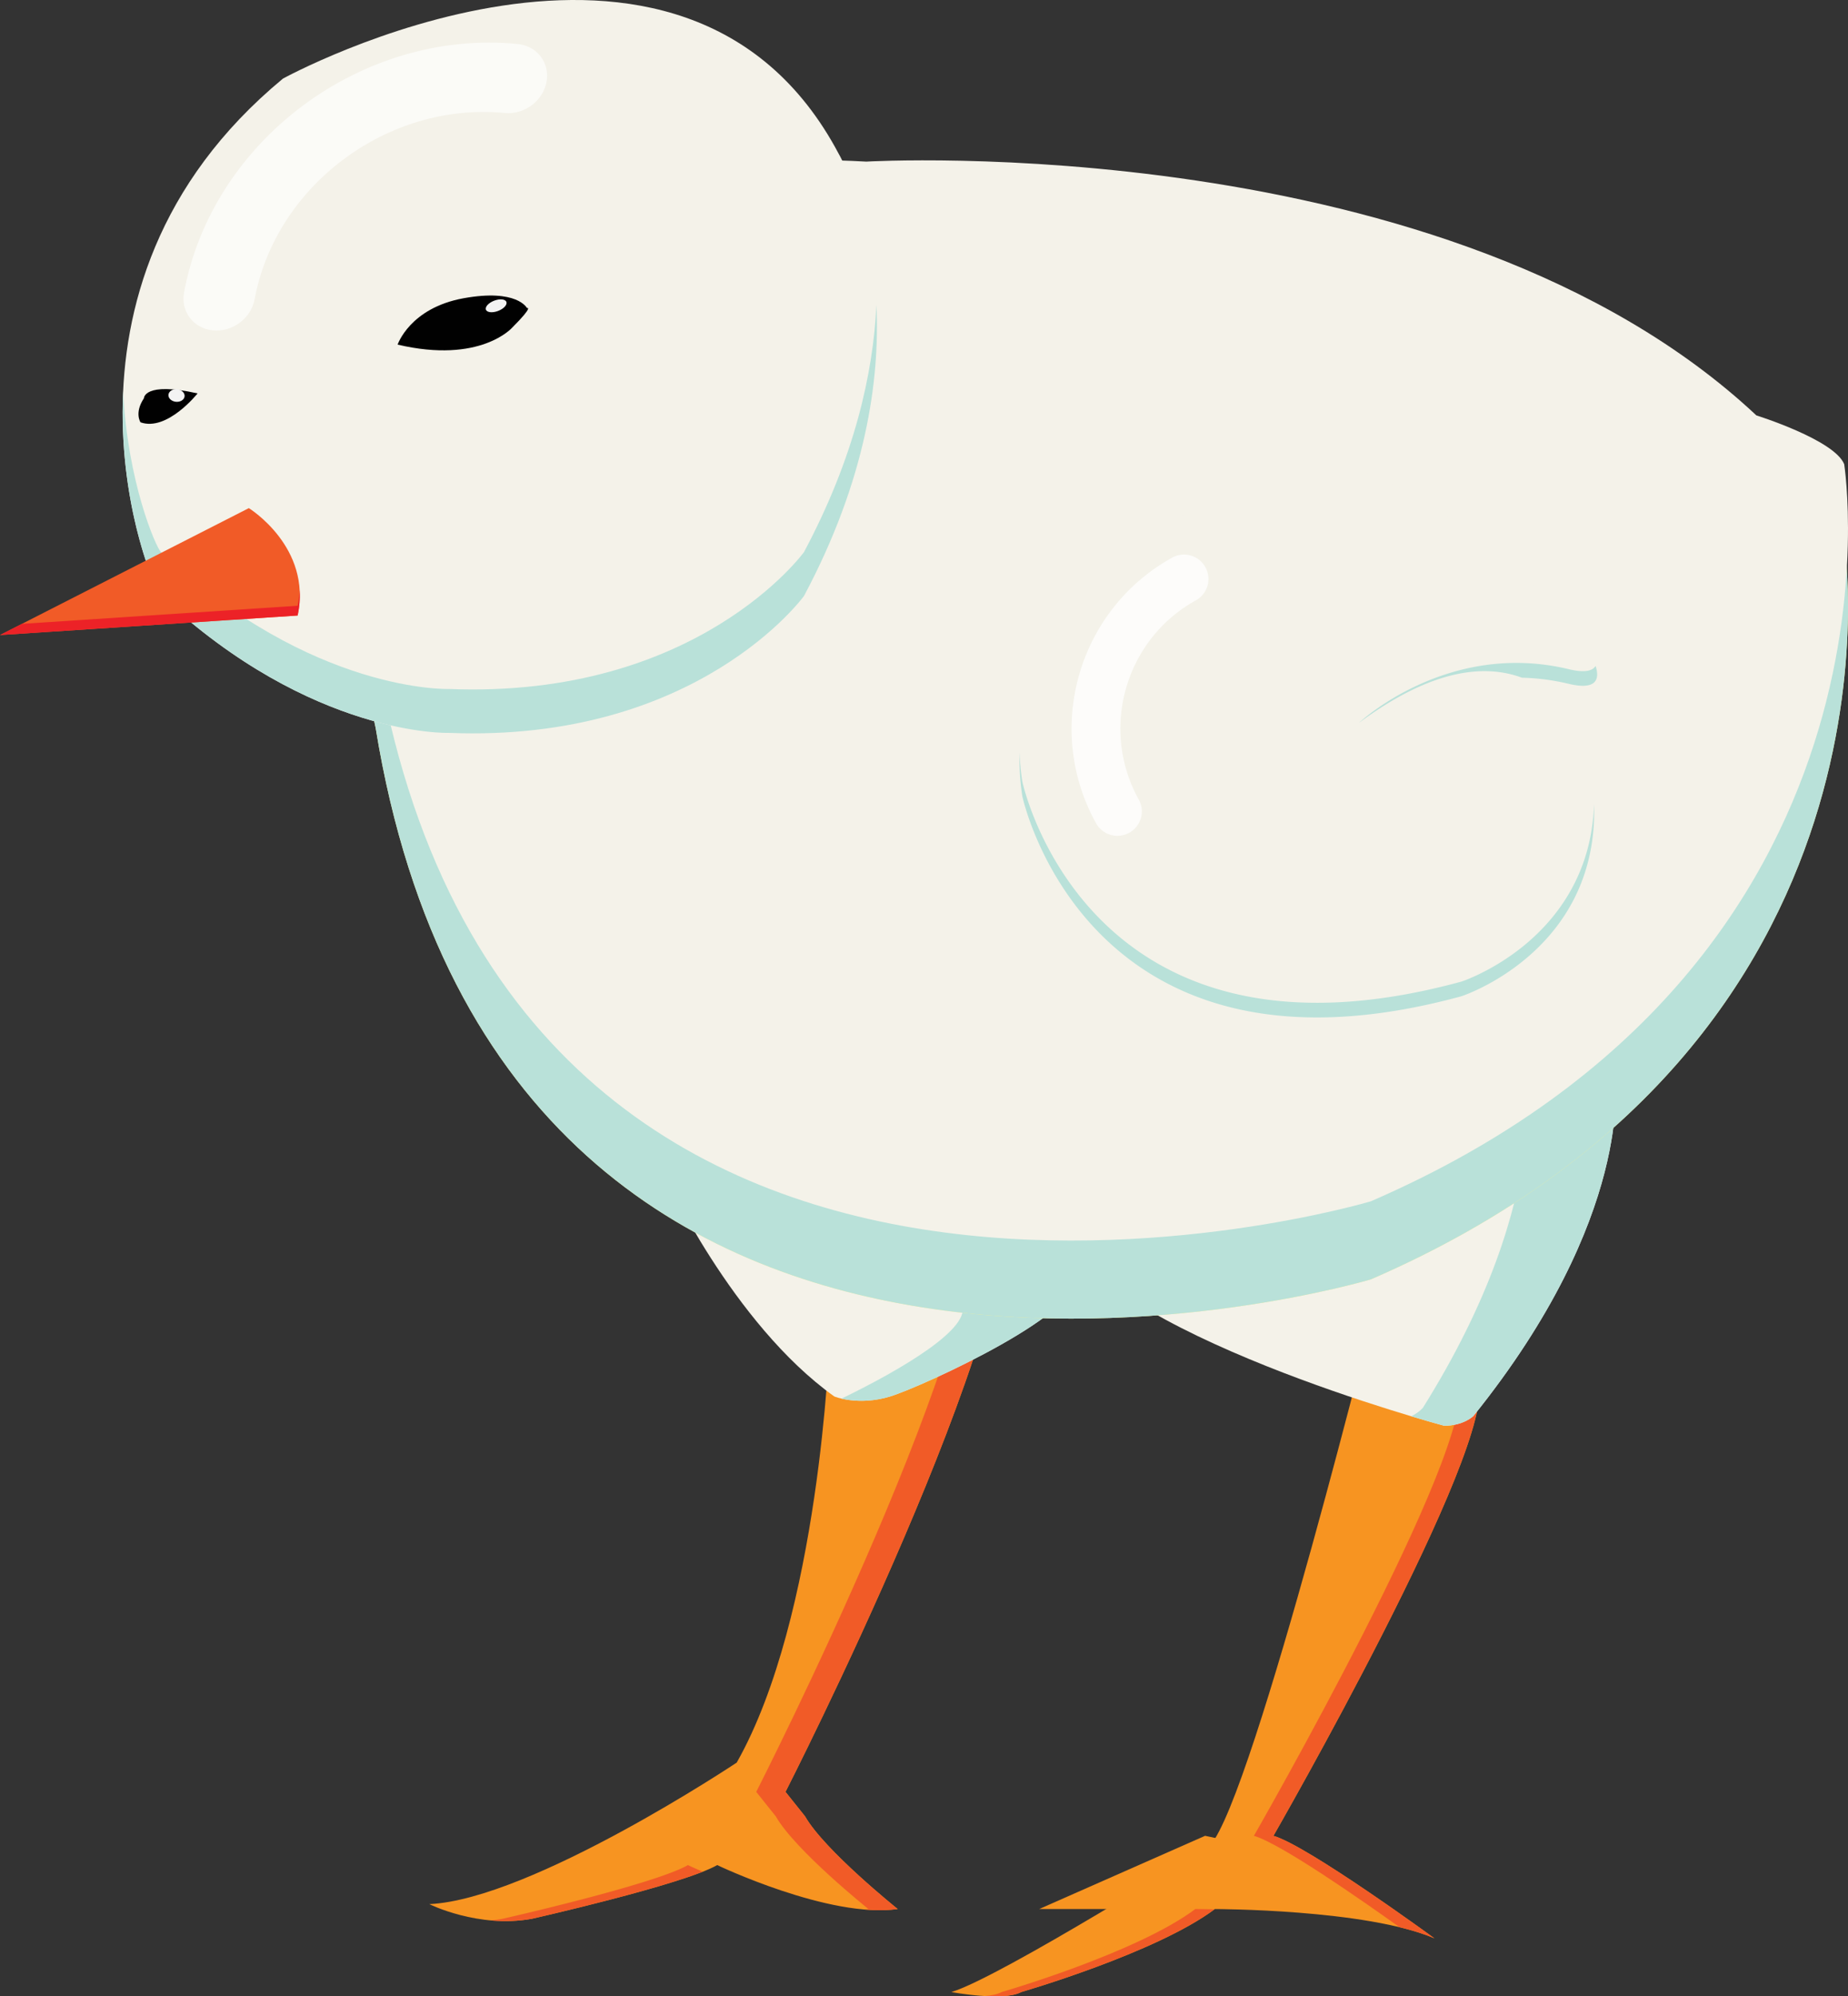 <svg id="Layer_1" data-name="Layer 1" xmlns="http://www.w3.org/2000/svg" viewBox="0 0 3618.9 3907.68"><rect x="0" y="0" width="3618.9" height="3907.68" fill="#333333" stroke="none"/><defs><style>.cls-1{fill:#f79421;}.cls-2{fill:#f15b27;}.cls-3{fill:#f4f2e9;}.cls-4{fill:#b9e1d9;}.cls-5{fill:#f9f292;}.cls-6,.cls-8{fill:#fff;isolation:isolate;}.cls-6{opacity:0.66;}.cls-7{fill:#ec2227;}.cls-8{opacity:0.78;}.cls-9{fill:#010101;}.cls-10{fill:#f3f3f3;}</style></defs><g id="chick_4" data-name="chick 4"><g id="left_leg" data-name="left leg"><g id="left_leg-2" data-name="left leg"><path id="left_leg-3" data-name="left leg" class="cls-1" d="M2524.07,2754.58s-19.1,535-181.53,821.67c0,0-401.28,267.54-601.92,277.06,0,0,95.52,47.8,200.64,28.69,0,0,296.17-66.9,363.07-105.11,0,0,219.75,105.11,353.48,86,0,0-143.32-114.64-181.53-181.54l-38.21-47.8s477.7-936.3,430-1184.73H2489.91Z" transform="translate(-899.84 -126.16)"/><path class="cls-2" d="M2247,3776.89c-66.9,38.21-363.07,105.11-363.07,105.11-7.8,1.44-15.54,2.4-23.21,3.15a301.5,301.5,0,0,0,80.53-3.15s236.86-53.48,334.72-92.17C2257.76,3782,2247,3776.89,2247,3776.89Z" transform="translate(-899.84 -126.16)"/><path class="cls-2" d="M2476.28,3681.36l-38.21-47.8s477.7-936.29,430-1184.73h-57.32c47.8,248.44-430,1184.73-430,1184.73l38.21,47.8c38.21,66.91,181.53,181.54,181.53,181.54-2.67.41-5.41.61-8.14.89,23.07,2,45.26,2,65.46-.89C2657.81,3862.9,2514.49,3748.2,2476.28,3681.36Z" transform="translate(-899.84 -126.16)"/></g></g><g id="right_leg" data-name="right leg"><g id="right_leg-2" data-name="right leg"><g id="right_leg-3" data-name="right leg"><polygon class="cls-1" points="2359.89 3593.41 2035.03 3736.74 2289.36 3736.74 2426.79 3607.66 2359.89 3593.41"/><path class="cls-1" d="M3603.7,2640s-248.44,1003.2-334.38,1098.73c0,0-410.87,258-506.4,286.65,0,0,101.63,19.1,136.82,0,0,0,264.47-76.42,379.1-162.43,0,0,296.16,0,430,57.31,0,0-248.44-181.53-315.27-200.64,0,0,439.49-764.35,401.28-888.57l95.53-315.27-248.44-95.53Z" transform="translate(-899.84 -126.16)"/></g><path class="cls-2" d="M3240.63,3862.9c-114.64,86-379.1,162.43-379.1,162.43-8.22,4.45-20.06,6.84-33.41,7.87,27.18,1.58,56,.69,71.62-7.87,0,0,263.23-76.08,378.28-161.82C3254.66,3862.9,3240.63,3862.9,3240.63,3862.9Z" transform="translate(-899.84 -126.16)"/><path class="cls-2" d="M3794.82,2831l95.53-315.27-248.44-95.53-2.4,13.77,212.62,81.76L3756.61,2831c38.21,124.22-401.28,888.57-401.28,888.57,52.52,15,216.8,130,285.07,178.87,25.34,6.16,48.69,13.35,68.48,21.77,0,0-248.44-181.53-315.27-200.64C3393.54,3719.57,3833,2955.22,3794.82,2831Z" transform="translate(-899.84 -126.16)"/></g></g><g id="right_thigh" data-name="right thigh"><g id="right_thigh-2" data-name="right thigh"><path id="right_thigh-3" data-name="right thigh" class="cls-3" d="M4062.29,2238.6s38.21,267.54-277.06,659.24c0,0-19.1,19.1-57.32,19.1,0,0-678.34-181.53-754.76-391.76s611.51-592.4,611.51-592.4Z" transform="translate(-899.84 -126.16)"/><path class="cls-4" d="M4062.29,2238.6l-477.7-305.75s-44,24.44-108.4,64.3l407.44,197.28s69.51,261.18-197.35,687.32c0,0-7.33,9-22.87,16.57,40.06,12,64.5,18.56,64.5,18.56,38.21,0,57.32-19.11,57.32-19.11C4100.5,2506.14,4062.29,2238.6,4062.29,2238.6Z" transform="translate(-899.84 -126.16)"/></g></g><g id="left_thigh" data-name="left thigh"><g id="left_thigh-2" data-name="left thigh"><path id="left_thigh-3" data-name="left thigh" class="cls-3" d="M2200.45,2424.93s132.57,291.44,333.21,434.7c0,0,46.36,19.1,109.15,0s397.24-172,359-238.85c0,0,305.76-353.49-248.44-506.4s-601.92-47.79-611.5,66.91S2173,2372.41,2200.45,2424.93Z" transform="translate(-899.84 -126.16)"/><path class="cls-4" d="M2753.41,2114.45c-408.95-112.85-542.14-85.12-587.68-16.78,87.17,6.78,205.84,29.38,367.93,74.1,554.12,152.84,248.44,506.39,248.44,506.39,25.81,45.2-118.67,129.77-234.4,185.64,18.28,4.25,52.93,8.7,95.18-4.17,62.8-19.11,397.24-172,359-238.85C3001.78,2620.77,3307.53,2267.29,2753.41,2114.45Z" transform="translate(-899.84 -126.16)"/></g></g><g id="body"><g id="body-2" data-name="body"><g id="body-3" data-name="body"><path class="cls-5" d="M4511.3,1187.67s152.85,974.51-926.78,1442.69c0,0-1691.13,506.4-1949.09-1079.62,0,0-247.34-1022.31,960.82-955.4,0,0,1141.18-66.91,1743.1,496.8C4339.36,1092.14,4492.2,1139.94,4511.3,1187.67Z" transform="translate(-899.84 -126.16)"/></g><g id="body-4" data-name="body"><path class="cls-4" d="M4511.3,1187.67s152.85,974.51-926.78,1442.69c0,0-1691.13,506.4-1949.09-1079.62,0,0-247.34-1022.31,960.82-955.4,0,0,1141.18-66.91,1743.1,496.8C4339.36,1092.14,4492.2,1139.94,4511.3,1187.67Z" transform="translate(-899.84 -126.16)"/></g><g id="body-5" data-name="body"><path class="cls-3" d="M4511.3,1034.83s152.85,974.51-926.78,1442.69c0,0-1691.13,506.39-1949.09-1079.62,0,0-247.34-1022.31,960.82-955.41,0,0,1141.18-66.9,1743.1,496.81C4339.36,939.3,4492.2,987,4511.3,1034.83Z" transform="translate(-899.84 -126.16)"/></g></g></g><g id="head"><g id="head-2" data-name="head"><path id="head-3" data-name="head" class="cls-3" d="M1215.12,1292.78c-22-20.61-258-601.92,238.85-1012.79,0,0,783.45-430,1088.59,147.78,0,0,206.74,349.1-68.27,865,0,0-208.17,287.47-695.46,268C1778.83,1560.67,1511.29,1569.84,1215.12,1292.78Z" transform="translate(-899.84 -126.16)"/><path class="cls-4" d="M2474.29,1206.77s-208.17,287.47-695.46,268c0,0-267.55,9.17-563.71-268-10.21-9.51-65.95-138.66-74.1-315.34-10.41,219.41,62.32,390.26,74.1,401.28,296.16,277.07,563.71,268,563.71,268,487.29,19.51,695.46-268,695.46-268,121.21-227.41,148.87-422.37,141.82-569.39C2609.74,857.26,2573.17,1021.27,2474.29,1206.77Z" transform="translate(-899.84 -126.16)"/><path class="cls-6" d="M1316.81,772.83c-38.15-3.7-63.48-37-56.57-74.23,55.4-297.81,348.49-516,653.28-486.33,38.15,3.7,63.48,37,56.57,74.23s-43.49,64.51-81.7,60.81c-228.64-22.26-448.46,141.4-490,364.78C1391.52,749.27,1355,776.53,1316.81,772.83Z" transform="translate(-899.84 -126.16)"/></g></g><g id="beak"><g id="beak-2" data-name="beak"><path id="beak-3" data-name="beak" class="cls-2" d="M1387.13,1120.77s124.22,76.42,95.53,210.22L899.84,1369.2Z" transform="translate(-899.84 -126.16)"/><path class="cls-7" d="M1482.66,1311.89l-539.81,35.4-43,21.91L1482.66,1331a184.4,184.4,0,0,0,4-49.58A197.17,197.17,0,0,1,1482.66,1311.89Z" transform="translate(-899.84 -126.16)"/></g></g><g id="wing"><g id="wing-2" data-name="wing"><path id="wing-3" data-name="wing" class="cls-3" d="M3389,1044.34s-554.12,210.23-487.29,640.14c0,0,124.22,592.4,859.88,391.76,0,0,324.86-105.12,248.44-468.19,0,0-114.63-286.65-449.08-38.21,0,0,172-162.43,410.87-105.11S3618.35,920.13,3389,1044.34Z" transform="translate(-899.84 -126.16)"/><path class="cls-4" d="M3761.68,2047.55C3026,2248.19,2901.8,1655.78,2901.8,1655.78a463,463,0,0,1-5.28-56.22,464.23,464.23,0,0,0,5.28,84.92s124.22,592.4,859.88,391.76c0,0,269-87.11,259.8-376.36C4012.78,1966.26,3761.68,2047.55,3761.68,2047.55Z" transform="translate(-899.84 -126.16)"/><path class="cls-4" d="M3971.83,1436C3733,1378.72,3561,1541.15,3561,1541.15c144.76-107.51,248.3-114.77,319.17-88.47a437.5,437.5,0,0,1,91.63,12c48.48,11.64,62.72-3.9,52.65-35.06C4018.13,1440.15,4001.35,1443.16,3971.83,1436Z" transform="translate(-899.84 -126.16)"/><path class="cls-8" d="M3111.27,1756.17a47.78,47.78,0,0,1-65-18.55c-102.31-184.28-35.61-417.38,148.59-519.68a47.79,47.79,0,1,1,46.43,83.54c-138.19,76.69-188.18,251.59-111.48,389.71A47.76,47.76,0,0,1,3111.27,1756.17Z" transform="translate(-899.84 -126.16)"/></g></g><g id="left_eye" data-name="left eye"><g id="left_eye-2" data-name="left eye"><path class="cls-9" d="M1286.75,896.23S1227.1,971.35,1175,952.79c0,0-12.46-18.35,6.64-47C1181.7,905.81,1181.29,872.53,1286.75,896.23Z" transform="translate(-899.84 -126.16)"/><ellipse class="cls-10" cx="1245.62" cy="900.45" rx="12.33" ry="15.89" transform="translate(-671.02 1926.89) rotate(-84.45)"/></g></g><g id="right_eye" data-name="right eye"><g id="right_eye-2" data-name="right eye"><path class="cls-9" d="M1678.51,800.7s23.9-71.63,129-90.73,124.22,19.1,124.22,19.1,14.31-4.79-28.69,38.21C1903.05,767.28,1840.94,838.91,1678.51,800.7Z" transform="translate(-899.84 -126.16)"/><ellipse class="cls-10" cx="1871.46" cy="724.72" rx="21.43" ry="10.75" transform="translate(-1035.23 586.02) rotate(-20.81)"/></g></g></g></svg>